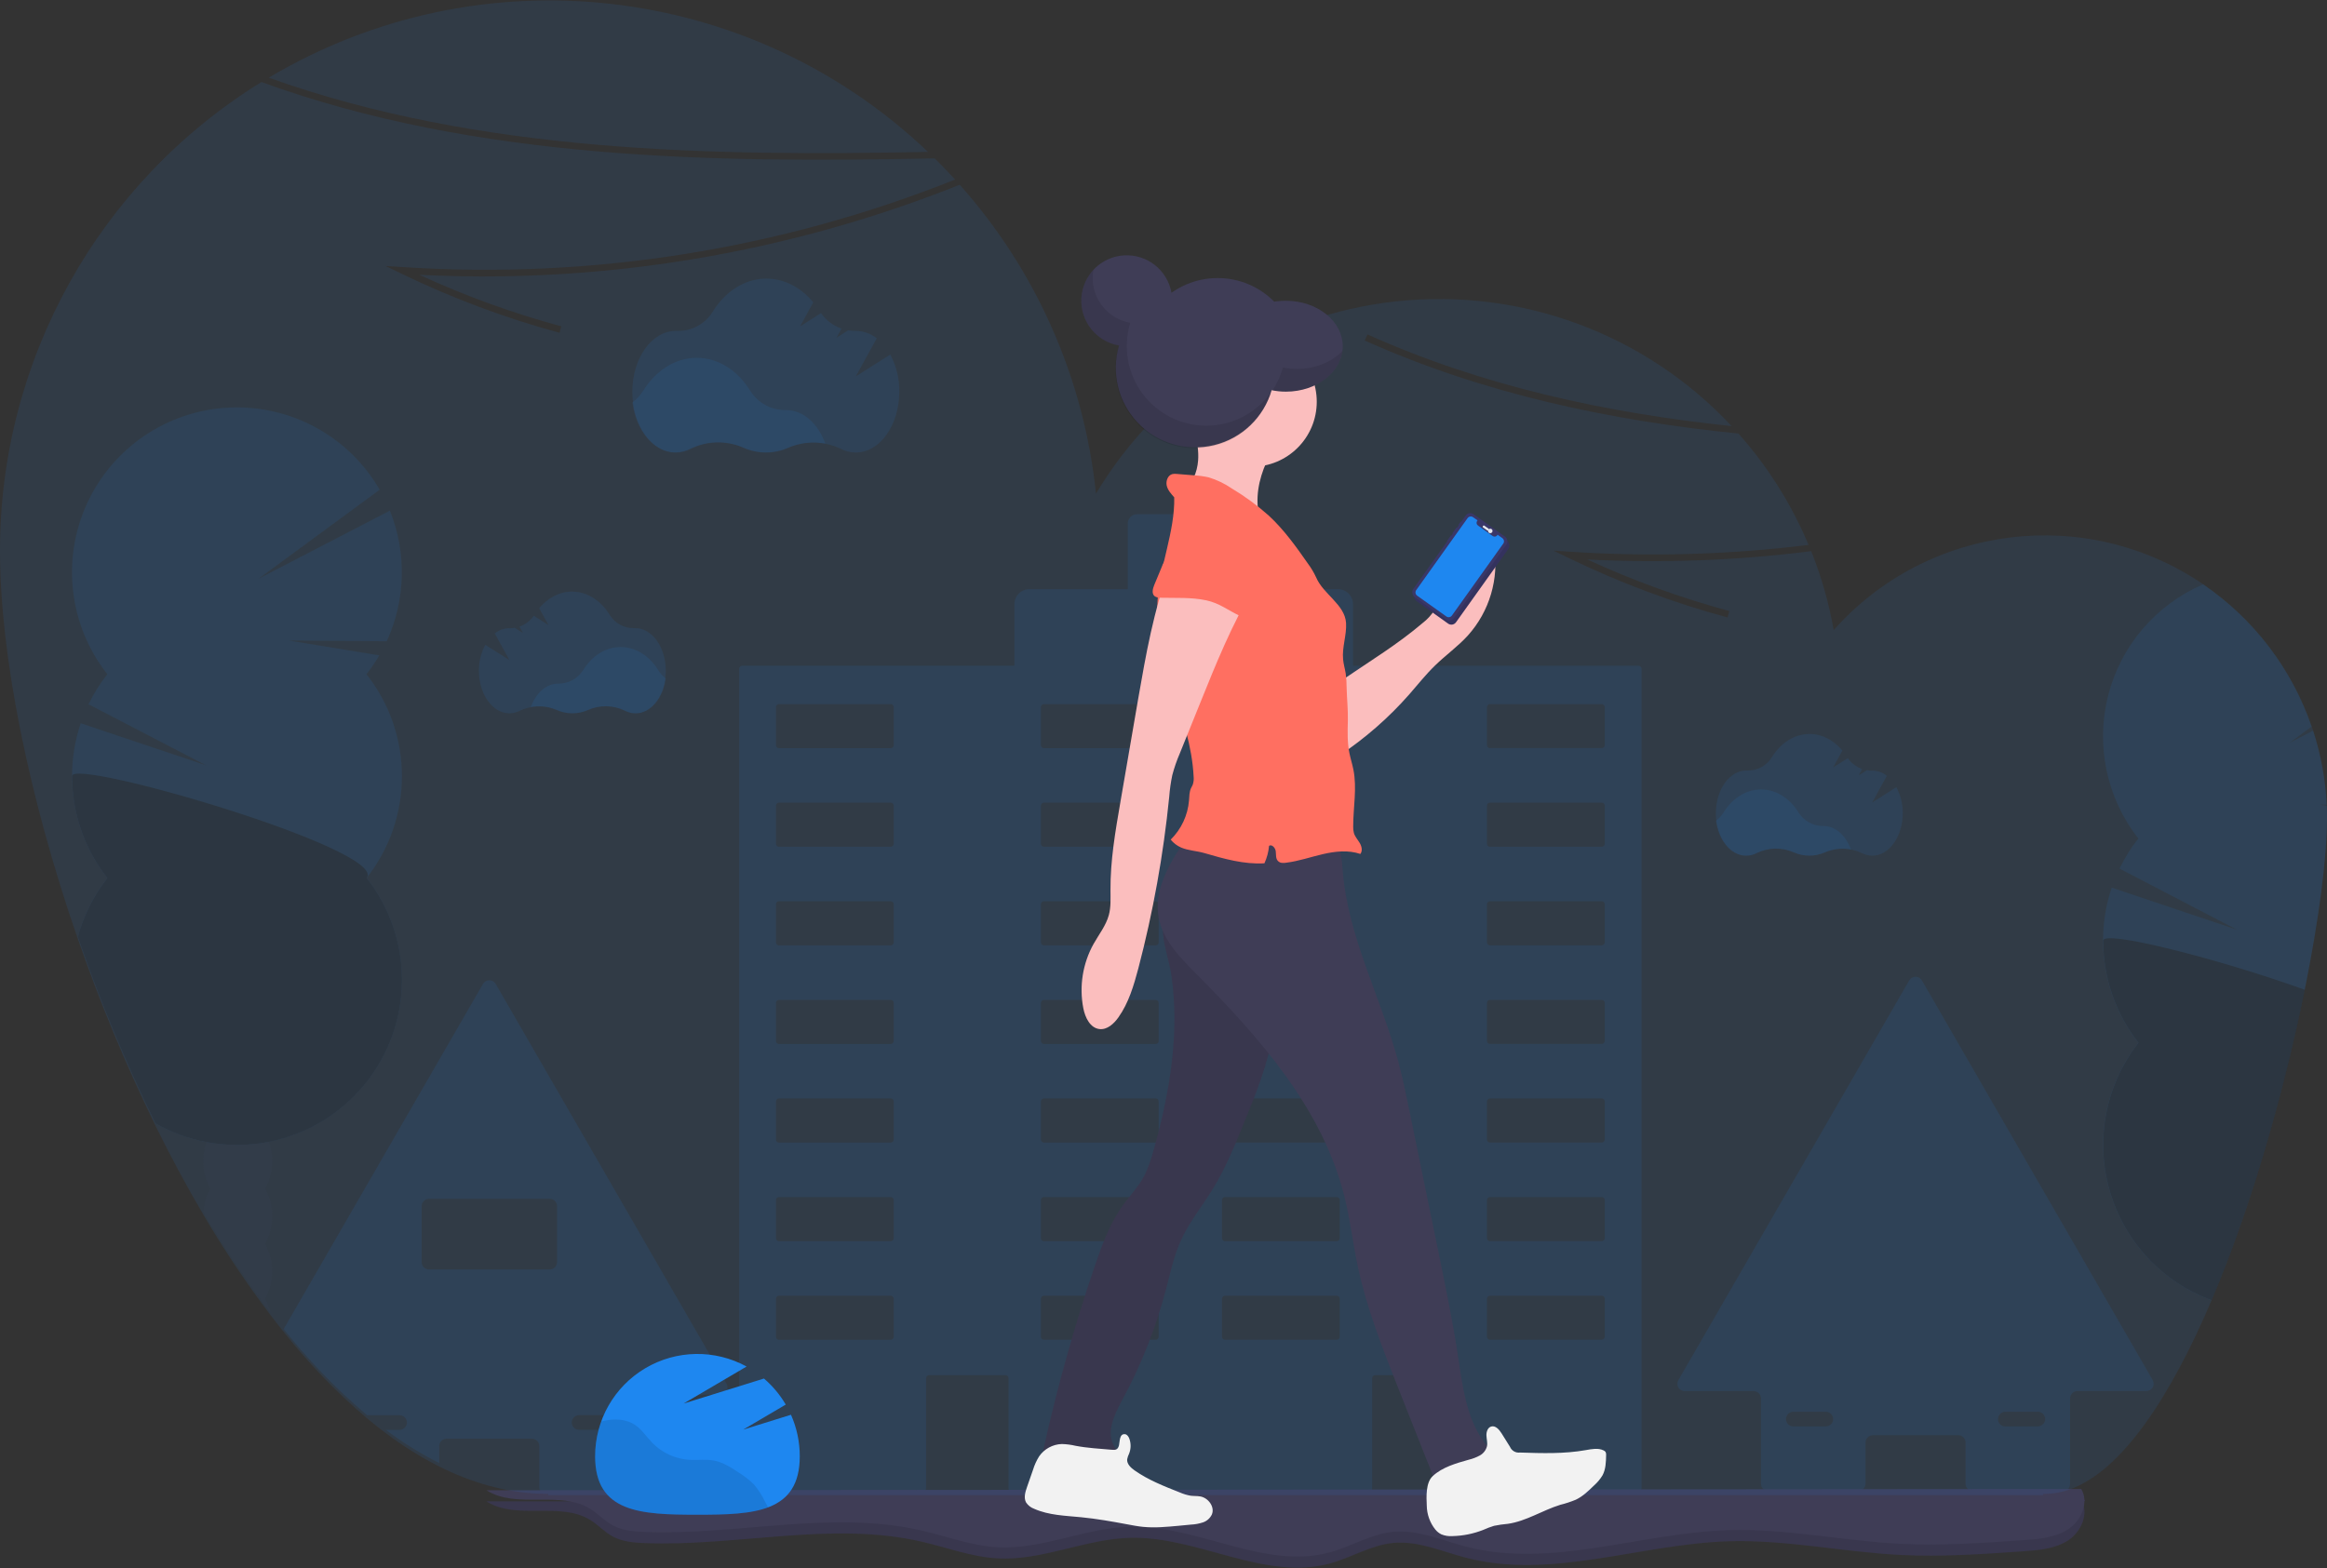 <?xml version="1.0" encoding="UTF-8"?>
<svg width="1046px" height="705px" viewBox="0 0 1046 705" version="1.1" xmlns="http://www.w3.org/2000/svg" xmlns:xlink="http://www.w3.org/1999/xlink">
    <rect x="0" y="0" width="1046" height="705" fill="#333333" stroke="none"/>
    <!-- Generator: Sketch 58 (84663) - https://sketch.com -->
    <title>Slice 1</title>
    <desc>Created with Sketch.</desc>
    <g id="Page-1" stroke="none" stroke-width="1" fill="none" fill-rule="evenodd">
        <g id="mobile-walker" fill-rule="nonzero">
            <path d="M417.15,68.3 C337.044,-8.05 215.889,-21.693 120.81,34.93 C215.79,68.93 320.59,70.18 417.15,68.3 L417.15,68.3 Z M967.64,620.48 L863.92,440.83 C863.332,439.802 862.239,439.168 861.055,439.168 C859.871,439.168 858.778,439.802 858.19,440.83 L754.47,620.48 C753.854,621.504 753.84,622.781 754.434,623.819 C755.027,624.856 756.135,625.491 757.33,625.48 L788.27,625.48 C790.096,625.485 791.575,626.964 791.58,628.79 L791.58,667.13 C791.58,668.954 793.056,670.434 794.88,670.44 L835.25,670.44 C837.078,670.44 838.56,668.958 838.56,667.13 L838.56,648.6 C838.56,646.777 840.037,645.3 841.86,645.3 L880.24,645.3 C882.064,645.3 883.544,646.776 883.55,648.6 L883.55,667.13 C883.55,668.958 885.032,670.44 886.86,670.44 L927.22,670.44 C929.048,670.44 930.53,668.958 930.53,667.13 L930.53,628.75 C930.53,626.922 932.012,625.44 933.84,625.44 L964.78,625.44 C965.96,625.437 967.049,624.806 967.638,623.783 C968.227,622.761 968.228,621.503 967.64,620.48 L967.64,620.48 Z M823,640.36 C822.385,640.993 821.542,641.353 820.66,641.36 L806.13,641.36 C804.302,641.36 802.82,639.878 802.82,638.05 C802.82,636.222 804.302,634.74 806.13,634.74 L820.69,634.74 C822.028,634.74 823.235,635.547 823.747,636.783 C824.259,638.02 823.976,639.443 823.03,640.39 L823,640.36 Z M918.28,640.36 C917.665,640.993 916.822,641.353 915.94,641.36 L901.42,641.36 C899.592,641.36 898.11,639.878 898.11,638.05 C898.11,636.222 899.592,634.74 901.42,634.74 L916,634.74 C917.338,634.74 918.545,635.547 919.057,636.783 C919.569,638.02 919.286,639.443 918.34,640.39 L918.28,640.36 Z M326.55,622.06 L222.83,442.41 C222.238,441.387 221.146,440.758 219.965,440.758 C218.784,440.758 217.692,441.387 217.1,442.41 L127.51,597.58 C138.703,611.685 151.26,624.651 165,636.29 L179.6,636.29 C181.428,636.29 182.91,637.772 182.91,639.6 C182.91,641.428 181.428,642.91 179.6,642.91 L173.44,642.91 C180.985,648.584 189.016,653.58 197.44,657.84 L197.44,650.19 C197.44,648.362 198.922,646.88 200.75,646.88 L239.13,646.88 C240.954,646.886 242.43,648.366 242.43,650.19 L242.43,668.71 C242.428,669.191 242.534,669.666 242.74,670.1 C243.281,671.269 244.452,672.02 245.74,672.02 L286.11,672.02 C287.149,672.024 288.127,671.529 288.74,670.69 C289.184,670.119 289.421,669.413 289.41,668.69 L289.41,630.34 C289.41,628.512 290.892,627.03 292.72,627.03 L323.66,627.03 C324.848,627.039 325.95,626.411 326.548,625.384 C327.145,624.357 327.146,623.088 326.55,622.06 L326.55,622.06 Z M258,637.26 C258.615,636.627 259.458,636.267 260.34,636.26 L274.9,636.26 C276.728,636.26 278.21,637.742 278.21,639.57 C278.21,641.398 276.728,642.88 274.9,642.88 L260.33,642.88 C258.992,642.88 257.785,642.073 257.273,640.837 C256.761,639.6 257.044,638.177 257.99,637.23 L258,637.26 Z M192.85,570.78 C191.022,570.78 189.54,569.298 189.54,567.47 L189.54,542.33 C189.54,540.502 191.022,539.02 192.85,539.02 L247.1,539.02 C248.924,539.026 250.4,540.506 250.4,542.33 L250.4,567.47 C250.4,569.294 248.924,570.774 247.1,570.78 L192.85,570.78 Z M736.53,299.34 L608.18,299.34 L608.18,271.58 C608.18,267.913 605.207,264.94 601.54,264.94 L563.85,264.94 L563.85,235.37 C563.85,233.061 561.979,231.19 559.67,231.19 L511.12,231.19 C508.811,231.19 506.94,233.061 506.94,235.37 L506.94,264.93 L462.63,264.93 C458.963,264.93 455.99,267.903 455.99,271.57 L455.99,299.33 L333.6,299.33 C332.858,299.335 332.26,299.938 332.26,300.68 L332.26,669.21 C332.26,669.952 332.858,670.555 333.6,670.56 L414.94,670.56 C415.298,670.56 415.641,670.418 415.895,670.165 C416.148,669.911 416.29,669.568 416.29,669.21 L416.29,619.63 C416.295,618.887 416.897,618.285 417.64,618.28 L452,618.28 C452.743,618.285 453.345,618.887 453.35,619.63 L453.35,669.21 C453.35,669.952 453.948,670.555 454.69,670.56 L615.44,670.56 C616.183,670.555 616.785,669.953 616.79,669.21 L616.79,619.63 C616.79,618.888 617.388,618.285 618.13,618.28 L652.49,618.28 C653.236,618.28 653.84,618.884 653.84,619.63 L653.84,669.21 C653.845,669.953 654.447,670.555 655.19,670.56 L736.53,670.56 C737.273,670.555 737.875,669.953 737.88,669.21 L737.88,300.69 C737.875,299.947 737.273,299.345 736.53,299.34 L736.53,299.34 Z M401.73,601.06 C401.73,601.8 401.13,602.4 400.39,602.4 L350.15,602.4 C349.793,602.403 349.449,602.263 349.196,602.011 C348.943,601.759 348.8,601.417 348.8,601.06 L348.8,583.93 C348.8,583.184 349.404,582.58 350.15,582.58 L400.39,582.58 C401.132,582.585 401.73,583.188 401.73,583.93 L401.73,601.06 Z M401.73,556.72 C401.733,557.077 401.593,557.421 401.341,557.674 C401.089,557.927 400.747,558.07 400.39,558.07 L350.15,558.07 C349.791,558.073 349.446,557.931 349.192,557.678 C348.939,557.424 348.797,557.079 348.8,556.72 L348.8,539.57 C348.797,539.211 348.939,538.866 349.192,538.612 C349.446,538.359 349.791,538.217 350.15,538.22 L400.39,538.22 C400.747,538.22 401.089,538.363 401.341,538.616 C401.593,538.869 401.733,539.213 401.73,539.57 L401.73,556.72 Z M401.73,512.39 C401.73,513.132 401.132,513.735 400.39,513.74 L350.15,513.74 C349.404,513.74 348.8,513.136 348.8,512.39 L348.8,495.23 C348.8,494.484 349.404,493.88 350.15,493.88 L400.39,493.88 C401.132,493.885 401.73,494.488 401.73,495.23 L401.73,512.39 Z M401.73,468.05 C401.733,468.407 401.593,468.751 401.341,469.004 C401.089,469.257 400.747,469.4 400.39,469.4 L350.15,469.4 C349.791,469.403 349.446,469.261 349.192,469.008 C348.939,468.754 348.797,468.409 348.8,468.05 L348.8,450.93 C348.797,450.571 348.939,450.226 349.192,449.972 C349.446,449.719 349.791,449.577 350.15,449.58 L400.39,449.58 C400.747,449.58 401.089,449.723 401.341,449.976 C401.593,450.229 401.733,450.573 401.73,450.93 L401.73,468.05 Z M401.73,423.72 C401.73,424.462 401.132,425.065 400.39,425.07 L350.15,425.07 C349.404,425.07 348.8,424.466 348.8,423.72 L348.8,406.56 C348.8,406.203 348.943,405.861 349.196,405.609 C349.449,405.357 349.793,405.217 350.15,405.22 L400.39,405.22 C401.13,405.22 401.73,405.82 401.73,406.56 L401.73,423.72 Z M401.73,379.39 C401.73,380.13 401.13,380.73 400.39,380.73 L350.15,380.73 C349.793,380.733 349.449,380.593 349.196,380.341 C348.943,380.089 348.8,379.747 348.8,379.39 L348.8,362.23 C348.8,361.484 349.404,360.88 350.15,360.88 L400.39,360.88 C401.132,360.885 401.73,361.488 401.73,362.23 L401.73,379.39 Z M401.73,335.05 C401.733,335.407 401.593,335.751 401.341,336.004 C401.089,336.257 400.747,336.4 400.39,336.4 L350.15,336.4 C349.791,336.403 349.446,336.261 349.192,336.008 C348.939,335.754 348.797,335.409 348.8,335.05 L348.8,317.93 C348.797,317.571 348.939,317.226 349.192,316.972 C349.446,316.719 349.791,316.577 350.15,316.58 L400.39,316.58 C400.747,316.58 401.089,316.723 401.341,316.976 C401.593,317.229 401.733,317.573 401.73,317.93 L401.73,335.05 Z M520.84,601.05 C520.84,601.407 520.697,601.749 520.444,602.001 C520.191,602.253 519.847,602.393 519.49,602.39 L469.25,602.39 C468.508,602.39 467.905,601.792 467.9,601.05 L467.9,583.93 C467.905,583.187 468.507,582.585 469.25,582.58 L519.49,582.58 C519.848,582.58 520.191,582.722 520.445,582.975 C520.698,583.229 520.84,583.572 520.84,583.93 L520.84,601.05 Z M520.84,556.71 C520.843,557.069 520.701,557.414 520.448,557.668 C520.194,557.921 519.849,558.063 519.49,558.06 L469.25,558.06 C468.504,558.06 467.9,557.456 467.9,556.71 L467.9,539.57 C467.9,539.212 468.042,538.869 468.295,538.615 C468.549,538.362 468.892,538.22 469.25,538.22 L519.49,538.22 C519.849,538.217 520.194,538.359 520.448,538.612 C520.701,538.866 520.843,539.211 520.84,539.57 L520.84,556.71 Z M520.84,512.38 C520.84,513.126 520.236,513.73 519.49,513.73 L469.25,513.73 C468.507,513.725 467.905,513.123 467.9,512.38 L467.9,495.23 C467.905,494.487 468.507,493.885 469.25,493.88 L519.49,493.88 C520.236,493.88 520.84,494.484 520.84,495.23 L520.84,512.38 Z M520.84,468.04 C520.843,468.399 520.701,468.744 520.448,468.998 C520.194,469.251 519.849,469.393 519.49,469.39 L469.25,469.39 C468.504,469.39 467.9,468.786 467.9,468.04 L467.9,450.93 C467.9,450.572 468.042,450.229 468.295,449.975 C468.549,449.722 468.892,449.58 469.25,449.58 L519.49,449.58 C519.849,449.577 520.194,449.719 520.448,449.972 C520.701,450.226 520.843,450.571 520.84,450.93 L520.84,468.04 Z M520.84,423.71 C520.84,424.456 520.236,425.06 519.49,425.06 L469.25,425.06 C468.507,425.055 467.905,424.453 467.9,423.71 L467.9,406.56 C467.905,405.818 468.508,405.22 469.25,405.22 L519.49,405.22 C519.847,405.217 520.191,405.357 520.444,405.609 C520.697,405.861 520.84,406.203 520.84,406.56 L520.84,423.71 Z M520.84,379.38 C520.84,379.737 520.697,380.079 520.444,380.331 C520.191,380.583 519.847,380.723 519.49,380.72 L469.25,380.72 C468.508,380.72 467.905,380.122 467.9,379.38 L467.9,362.23 C467.905,361.487 468.507,360.885 469.25,360.88 L519.49,360.88 C520.236,360.88 520.84,361.484 520.84,362.23 L520.84,379.38 Z M520.84,335.04 C520.843,335.399 520.701,335.744 520.448,335.998 C520.194,336.251 519.849,336.393 519.49,336.39 L469.25,336.39 C468.504,336.39 467.9,335.786 467.9,335.04 L467.9,317.93 C467.9,317.572 468.042,317.229 468.295,316.975 C468.549,316.722 468.892,316.58 469.25,316.58 L519.49,316.58 C519.849,316.577 520.194,316.719 520.448,316.972 C520.701,317.226 520.843,317.571 520.84,317.93 L520.84,335.04 Z M602.23,601.04 C602.23,601.397 602.087,601.739 601.834,601.991 C601.581,602.243 601.237,602.383 600.88,602.38 L550.64,602.38 C549.898,602.38 549.295,601.782 549.29,601.04 L549.29,583.93 C549.295,583.187 549.897,582.585 550.64,582.58 L600.88,582.58 C601.626,582.58 602.23,583.184 602.23,583.93 L602.23,601.04 Z M602.23,556.7 C602.233,557.059 602.091,557.404 601.838,557.658 C601.584,557.911 601.239,558.053 600.88,558.05 L550.64,558.05 C550.282,558.05 549.939,557.908 549.685,557.655 C549.432,557.401 549.29,557.058 549.29,556.7 L549.29,539.57 C549.29,538.824 549.894,538.22 550.64,538.22 L600.88,538.22 C601.239,538.217 601.584,538.359 601.838,538.612 C602.091,538.866 602.233,539.211 602.23,539.57 L602.23,556.7 Z M602.23,512.37 C602.23,513.116 601.626,513.72 600.88,513.72 L550.64,513.72 C549.897,513.715 549.295,513.113 549.29,512.37 L549.29,495.23 C549.295,494.487 549.897,493.885 550.64,493.88 L600.88,493.88 C601.626,493.88 602.23,494.484 602.23,495.23 L602.23,512.37 Z M602.23,468.03 C602.233,468.389 602.091,468.734 601.838,468.988 C601.584,469.241 601.239,469.383 600.88,469.38 L550.64,469.38 C549.894,469.38 549.29,468.776 549.29,468.03 L549.29,450.93 C549.29,450.184 549.894,449.58 550.64,449.58 L600.88,449.58 C601.239,449.577 601.584,449.719 601.838,449.972 C602.091,450.226 602.233,450.571 602.23,450.93 L602.23,468.03 Z M602.23,423.7 C602.23,424.446 601.626,425.05 600.88,425.05 L550.64,425.05 C549.897,425.045 549.295,424.443 549.29,423.7 L549.29,406.56 C549.295,405.818 549.898,405.22 550.64,405.22 L600.88,405.22 C601.237,405.217 601.581,405.357 601.834,405.609 C602.087,405.861 602.23,406.203 602.23,406.56 L602.23,423.7 Z M602.23,379.37 C602.23,379.727 602.087,380.069 601.834,380.321 C601.581,380.573 601.237,380.713 600.88,380.71 L550.64,380.71 C549.898,380.71 549.295,380.112 549.29,379.37 L549.29,362.23 C549.295,361.487 549.897,360.885 550.64,360.88 L600.88,360.88 C601.626,360.88 602.23,361.484 602.23,362.23 L602.23,379.37 Z M602.23,335.03 C602.233,335.389 602.091,335.734 601.838,335.988 C601.584,336.241 601.239,336.383 600.88,336.38 L550.64,336.38 C550.282,336.38 549.939,336.238 549.685,335.985 C549.432,335.731 549.29,335.388 549.29,335.03 L549.29,317.93 C549.29,317.572 549.432,317.229 549.685,316.975 C549.939,316.722 550.282,316.58 550.64,316.58 L600.88,316.58 C601.239,316.577 601.584,316.719 601.838,316.972 C602.091,317.226 602.233,317.571 602.23,317.93 L602.23,335.03 Z M721.34,601.03 C721.335,601.772 720.732,602.37 719.99,602.37 L669.75,602.37 C669.393,602.373 669.049,602.233 668.796,601.981 C668.543,601.729 668.4,601.387 668.4,601.03 L668.4,583.93 C668.4,583.184 669.004,582.58 669.75,582.58 L720,582.58 C720.743,582.585 721.345,583.187 721.35,583.93 L721.34,601.03 Z M721.34,556.69 C721.34,557.436 720.736,558.04 719.99,558.04 L669.75,558.04 C669.391,558.043 669.046,557.901 668.792,557.648 C668.539,557.394 668.397,557.049 668.4,556.69 L668.4,539.57 C668.397,539.211 668.539,538.866 668.792,538.612 C669.046,538.359 669.391,538.217 669.75,538.22 L720,538.22 C720.746,538.22 721.35,538.824 721.35,539.57 L721.34,556.69 Z M721.34,512.36 C721.335,513.103 720.733,513.705 719.99,513.71 L669.75,513.71 C669.392,513.71 669.049,513.568 668.795,513.315 C668.542,513.061 668.4,512.718 668.4,512.36 L668.4,495.23 C668.4,494.484 669.004,493.88 669.75,493.88 L720,493.88 C720.743,493.885 721.345,494.487 721.35,495.23 L721.34,512.36 Z M721.34,468.02 C721.34,468.766 720.736,469.37 719.99,469.37 L669.75,469.37 C669.391,469.373 669.046,469.231 668.792,468.978 C668.539,468.724 668.397,468.379 668.4,468.02 L668.4,450.93 C668.397,450.571 668.539,450.226 668.792,449.972 C669.046,449.719 669.391,449.577 669.75,449.58 L720,449.58 C720.746,449.58 721.35,450.184 721.35,450.93 L721.34,468.02 Z M721.34,423.69 C721.335,424.433 720.733,425.035 719.99,425.04 L669.75,425.04 C669.392,425.04 669.049,424.898 668.795,424.645 C668.542,424.391 668.4,424.048 668.4,423.69 L668.4,406.56 C668.4,406.203 668.543,405.861 668.796,405.609 C669.049,405.357 669.393,405.217 669.75,405.22 L720,405.22 C720.742,405.22 721.345,405.818 721.35,406.56 L721.34,423.69 Z M721.34,379.36 C721.345,379.72 721.207,380.067 720.955,380.324 C720.704,380.581 720.36,380.727 720,380.73 L669.75,380.73 C669.393,380.733 669.049,380.593 668.796,380.341 C668.543,380.089 668.4,379.747 668.4,379.39 L668.4,362.23 C668.4,361.484 669.004,360.88 669.75,360.88 L720,360.88 C720.743,360.885 721.345,361.487 721.35,362.23 L721.34,379.36 Z M721.34,335.02 C721.34,335.766 720.736,336.37 719.99,336.37 L669.75,336.37 C669.391,336.373 669.046,336.231 668.792,335.978 C668.539,335.724 668.397,335.379 668.4,335.02 L668.4,317.93 C668.397,317.571 668.539,317.226 668.792,316.972 C669.046,316.719 669.391,316.577 669.75,316.58 L720,316.58 C720.746,316.58 721.35,317.184 721.35,317.93 L721.34,335.02 Z M371,199.46 C365.353,198.385 359.514,199.019 354.23,201.28 C347.789,204.151 340.427,204.133 334,201.23 C326.42,197.906 317.762,198.078 310.32,201.7 C308.217,202.808 305.877,203.391 303.5,203.4 C293.9,203.4 285.91,193.73 284.25,180.97 C286.168,179.572 287.798,177.817 289.05,175.8 C294.68,166.73 303.4,160.9 313.19,160.9 C322.98,160.9 331.59,166.66 337.19,175.63 C340.605,181.142 346.656,184.465 353.14,184.39 L353.39,184.39 C361.11,184.39 367.73,190.52 371,199.46 L371,199.46 Z" id="Shape" fill="#1E87F0" opacity="0.1"></path>
            <path d="M400.2,159.41 L384.68,169.25 L394.1,152.12 C391.43,149.989 388.126,148.81 384.71,148.77 L384.46,148.77 C383.382,148.786 382.304,148.705 381.24,148.53 L376,151.87 L378.26,147.77 C374.531,146.467 371.31,144.016 369.06,140.77 L359.64,146.77 L365.57,135.93 C360.06,129.32 352.64,125.27 344.48,125.27 C334.69,125.27 325.97,131.09 320.34,140.16 C316.945,145.701 310.834,148.989 304.34,148.77 L303.81,148.77 C293,148.77 284.24,161.02 284.24,176.14 C284.24,191.26 293,203.51 303.81,203.51 C306.189,203.504 308.53,202.917 310.63,201.8 C318.074,198.181 326.731,198.013 334.31,201.34 C340.719,204.2 348.041,204.2 354.45,201.34 C361.97,198.07 370.541,198.235 377.93,201.79 C380.01,202.879 382.322,203.452 384.67,203.46 C395.48,203.46 404.24,191.2 404.24,176.09 C404.309,170.28 402.92,164.545 400.2,159.41 L400.2,159.41 Z M832,381.93 C828.047,381.181 823.961,381.623 820.26,383.2 C815.774,385.206 810.646,385.206 806.16,383.2 C800.852,380.873 794.791,380.994 789.58,383.53 C788.11,384.307 786.473,384.715 784.81,384.72 C778.09,384.72 772.5,377.95 771.34,369.02 C772.68,368.038 773.82,366.809 774.7,365.4 C778.64,359.05 784.7,354.97 791.59,354.97 C798.48,354.97 804.48,358.97 808.42,365.28 C810.808,369.139 815.042,371.465 819.58,371.41 L819.76,371.41 C825.06,371.39 829.69,375.68 832,381.93 L832,381.93 Z" id="Shape" fill="#1E87F0" opacity="0.1"></path>
            <path d="M852.42,353.93 L841.56,360.82 L848.15,348.82 C846.281,347.331 843.969,346.507 841.58,346.48 L841.41,346.48 C840.656,346.489 839.904,346.432 839.16,346.31 L835.47,348.64 L837.05,345.78 C834.444,344.864 832.192,343.154 830.61,340.89 L824,345.05 L828.16,337.48 C824.31,332.85 819.16,330.01 813.4,330.01 C806.55,330.01 800.4,334.09 796.5,340.44 C794.125,344.301 789.861,346.591 785.33,346.44 L785,346.44 C777.44,346.44 771.3,355.01 771.3,365.59 C771.3,376.17 777.44,384.75 785,384.75 C786.663,384.745 788.3,384.337 789.77,383.56 C794.981,381.022 801.045,380.905 806.35,383.24 C810.839,385.233 815.961,385.233 820.45,383.24 C825.713,380.955 831.71,381.072 836.88,383.56 C838.339,384.316 839.957,384.713 841.6,384.72 C849.17,384.72 855.3,376.15 855.3,365.56 C855.324,361.504 854.334,357.506 852.42,353.93 L852.42,353.93 Z M238.62,317.93 C242.573,317.182 246.659,317.624 250.36,319.2 C254.842,321.207 259.968,321.207 264.45,319.2 C269.758,316.873 275.819,316.994 281.03,319.53 C282.501,320.305 284.137,320.714 285.8,320.72 C292.52,320.72 298.12,313.95 299.28,305.02 C297.938,304.04 296.797,302.811 295.92,301.4 C292,295.03 285.87,290.93 279,290.93 C272.13,290.93 266.12,294.93 262.18,301.24 C259.785,305.104 255.546,307.436 251,307.39 L250.83,307.39 C245.51,307.39 240.87,311.68 238.62,317.93 L238.62,317.93 Z" id="Shape" fill="#1E87F0" opacity="0.1"></path>
            <path d="M218.14,289.93 L229,296.79 L222.4,284.79 C224.269,283.302 226.581,282.479 228.97,282.45 L229.15,282.45 C229.904,282.459 230.656,282.402 231.4,282.28 L235.08,284.61 L233.5,281.75 C236.109,280.835 238.365,279.125 239.95,276.86 L246.54,281.04 L242.37,273.47 C246.23,268.84 251.42,266 257.14,266 C263.99,266 270.14,270.08 274.04,276.43 C276.414,280.293 280.679,282.583 285.21,282.43 L285.57,282.43 C293.14,282.43 299.27,291 299.27,301.58 C299.27,312.16 293.14,320.74 285.57,320.74 C283.907,320.733 282.271,320.324 280.8,319.55 C275.589,317.012 269.525,316.895 264.22,319.23 C259.735,321.223 254.615,321.223 250.13,319.23 C244.863,316.945 238.864,317.061 233.69,319.55 C232.231,320.307 230.613,320.705 228.97,320.71 C221.41,320.71 215.27,312.14 215.27,301.55 C215.245,297.498 216.231,293.504 218.14,289.93 L218.14,289.93 Z" id="Path" fill="#1E87F0" opacity="0.1"></path>
            <path d="M218.68,675.06 C232.22,683.66 251.73,674.96 265.36,683.43 C268.88,685.61 271.72,688.82 275.36,690.8 C279.73,693.19 284.87,693.62 289.84,693.8 C331.46,695.41 373.78,683.8 414.36,693.18 C425.71,695.8 436.81,700.06 448.44,700.68 C468.53,701.77 487.78,691.97 507.89,691.43 C538.39,690.61 568.36,711.02 597.79,702.97 C607.47,700.32 616.35,694.67 626.34,693.72 C637.47,692.72 648.17,697.57 658.99,700.4 C697.36,710.4 737.32,694.2 776.99,692.99 C802.86,692.2 828.48,697.84 854.33,699.14 C872.71,700.06 891.13,698.77 909.49,697.49 C916.49,697 923.82,696.4 929.68,692.56 C935.54,688.72 939.14,680.47 935.52,674.47 L218.68,675.06 Z" id="Path" fill="#3F3D56"></path>
            <path d="M218.68,675.06 C232.22,683.66 251.73,674.96 265.36,683.43 C268.88,685.61 271.72,688.82 275.36,690.8 C279.73,693.19 284.87,693.62 289.84,693.8 C331.46,695.41 373.78,683.8 414.36,693.18 C425.71,695.8 436.81,700.06 448.44,700.68 C468.53,701.77 487.78,691.97 507.89,691.43 C538.39,690.61 568.36,711.02 597.79,702.97 C607.47,700.32 616.35,694.67 626.34,693.72 C637.47,692.72 648.17,697.57 658.99,700.4 C697.36,710.4 737.32,694.2 776.99,692.99 C802.86,692.2 828.48,697.84 854.33,699.14 C872.71,700.06 891.13,698.77 909.49,697.49 C916.49,697 923.82,696.4 929.68,692.56 C935.54,688.72 939.14,680.47 935.52,674.47 L218.68,675.06 Z" id="Path" fill="#000000" opacity="0.1"></path>
            <path d="M218.68,670.06 C232.22,678.66 251.73,669.96 265.36,678.43 C268.88,680.61 271.72,683.82 275.36,685.8 C279.73,688.19 284.87,688.62 289.84,688.8 C331.46,690.41 373.78,678.8 414.36,688.18 C425.71,690.8 436.81,695.06 448.44,695.68 C468.53,696.77 487.78,686.97 507.89,686.43 C538.39,685.61 568.36,706.02 597.79,697.97 C607.47,695.32 616.35,689.67 626.34,688.72 C637.47,687.72 648.17,692.57 658.99,695.4 C697.36,705.4 737.32,689.2 776.99,687.99 C802.86,687.2 828.48,692.84 854.33,694.14 C872.71,695.06 891.13,693.77 909.49,692.49 C916.49,692 923.82,691.4 929.68,687.56 C935.54,683.72 939.14,675.47 935.52,669.47 L218.68,670.06 Z" id="Path" fill="#3F3D56"></path>
            <g id="Group" opacity="0.1" transform="translate(32, 183)">
                <path d="M90.35,363.86 C90.391,368.2 89.276,372.473 87.12,376.24 C91.427,383.932 91.427,393.308 87.12,401 C88.215,402.873 89.037,404.894 89.56,407 C78.644,392.612 68.596,377.585 59.47,362 C59.69,358.283 60.772,354.667 62.63,351.44 C60.474,347.673 59.359,343.4 59.4,339.06 C59.387,336.127 59.881,333.214 60.86,330.45 C61.326,329.139 61.919,327.876 62.63,326.68 C65.45,321.89 69.89,318.8 74.87,318.8 C79.85,318.8 84.3,321.89 87.12,326.68 C87.806,327.842 88.385,329.063 88.85,330.33 C89.853,333.131 90.36,336.085 90.35,339.06 C90.391,343.4 89.276,347.673 87.12,351.44 C89.283,355.219 90.398,359.506 90.35,363.86 L90.35,363.86 Z" id="Path" fill="#3F3D56"></path>
                <ellipse id="Oval" fill="#3F3D56" cx="74.87" cy="314.35" rx="15.47" ry="20.26"></ellipse>
                <ellipse id="Oval" fill="#3F3D56" cx="74.87" cy="289.59" rx="15.47" ry="20.26"></ellipse>
                <path d="M148.67,165.93 C148.696,182.559 143.103,198.708 132.8,211.76 C148.757,232.049 153.011,259.177 144.031,283.376 C135.05,307.576 114.129,325.362 88.8,330.33 C87.02,330.69 85.21,330.97 83.38,331.19 C77.735,331.865 72.032,331.895 66.38,331.28 C64.5,331.08 62.643,330.803 60.81,330.45 C52.726,328.956 44.951,326.113 37.81,322.04 C24.5,294.85 12.875,266.867 3,238.25 C5.598,228.626 10.119,219.628 16.29,211.8 C0.792,192.112 -3.721,165.931 4.29,142.19 L60.57,161.08 L7.79,133.66 C10.114,128.864 12.947,124.331 16.24,120.14 C-0.917,98.336 -4.462,68.776 7.053,43.533 C18.569,18.29 43.216,1.591 70.929,0.256 C98.642,-1.08 124.781,13.172 138.67,37.19 L84.26,77.19 L143.26,46.59 C150.884,65.529 150.371,86.772 141.84,105.32 L97.84,104.99 L138.5,111.67 C136.774,114.626 134.846,117.459 132.73,120.15 C143.047,133.18 148.663,149.31 148.67,165.93 L148.67,165.93 Z" id="Path" fill="#1E87F0"></path>
                <path d="M148.67,257.63 C148.664,293.053 123.605,323.524 88.85,330.37 C87.07,330.73 85.26,331.01 83.43,331.23 C77.785,331.905 72.082,331.935 66.43,331.32 C64.55,331.12 62.693,330.843 60.86,330.49 C52.776,328.996 45.001,326.153 37.86,322.08 C24.532,294.878 12.89,266.882 3,238.25 C5.598,228.626 10.119,219.628 16.29,211.8 C5.982,198.736 0.389,182.572 0.42,165.93 C0.42,157.61 142.74,199.15 132.8,211.76 C143.112,224.823 148.705,240.988 148.67,257.63 L148.67,257.63 Z" id="Path" fill="#000000"></path>
            </g>
            <g id="Group" opacity="0.1" transform="translate(945, 262)">
                <path d="M69.9,265.58 C67,274.84 63.9,284.03 60.72,293.01 C59.836,290.363 59.39,287.59 59.4,284.8 C59.4,275.87 63.8,268.29 69.9,265.58 L69.9,265.58 Z" id="Path" fill="#3F3D56"></path>
                <path d="M101,106.02 C101,123.57 97.46,151.3 91,183.02 C85.342,210.878 78.283,238.433 69.85,265.58 C66.95,274.84 63.85,284.03 60.67,293.01 C57.02,303.21 53.17,313.13 49.14,322.62 C26.792,314.416 9.718,296.014 3.208,273.114 C-3.301,250.215 1.539,225.583 16.23,206.85 C0.73,187.105 -3.781,160.88 4.23,137.09 L60.51,156.02 L7.73,128.54 C10.054,123.734 12.887,119.192 16.18,114.99 C1.932,96.823 -3.075,73.072 2.627,50.7 C8.329,28.327 24.095,9.87 45.3,0.74 C68.017,16.238 85.116,38.662 94.05,64.67 L84.3,71.93 L94.76,66.5 C98.269,77.282 100.317,88.485 100.85,99.81 L97.91,99.81 L100.91,100.3 C101,102.19 101,104.09 101,106.02 Z" id="Path" fill="#1E87F0"></path>
                <path d="M91.05,183.02 C85.392,210.878 78.333,238.433 69.9,265.58 C67,274.84 63.9,284.03 60.72,293.01 C57.07,303.21 53.22,313.13 49.19,322.62 C26.842,314.416 9.768,296.014 3.258,273.114 C-3.251,250.215 1.589,225.583 16.28,206.85 C5.983,193.761 0.396,177.584 0.42,160.93 C0.42,155.93 52.14,169.03 91.05,183.02 L91.05,183.02 Z" id="Path" fill="#000000"></path>
            </g>
            <path d="M1045.87,362.28 L1045.87,361.81 C1045.337,350.485 1043.289,339.282 1039.78,328.5 C1039.58,327.89 1039.38,327.27 1039.17,326.67 C1030.236,300.662 1013.137,278.238 990.42,262.74 C937.743,226.85 866.611,235.643 824.26,283.28 C822.118,271.141 818.73,259.255 814.15,247.81 C780.783,252.028 747.108,253.283 713.52,251.56 C734.103,261.051 755.444,268.801 777.32,274.73 L776.54,277.63 C751.989,270.964 728.113,262.025 705.22,250.93 L698.31,247.58 L705.97,248.08 C741.654,250.417 777.479,249.389 812.97,245.01 C805.291,226.696 794.641,209.775 781.45,194.93 C723.89,189.13 666.78,177.05 613.45,153.1 L614.68,150.37 C666.59,173.7 722.22,185.69 778.38,191.59 C739.84,150.276 684.118,129.485 627.935,135.457 C571.751,141.429 521.645,173.467 492.65,221.96 C487.33,170.378 465.904,121.78 431.41,83.06 C400.702,95.33 368.995,104.935 336.64,111.77 C287.981,122.112 238.182,126.075 188.5,123.56 C209.083,133.051 230.424,140.801 252.3,146.73 L251.52,149.63 C226.976,142.962 203.106,134.024 180.22,122.93 L173.31,119.58 L180.97,120.08 C265.655,125.642 350.512,112.198 429.33,80.73 C426.363,77.483 423.31,74.31 420.17,71.21 C321.75,73.21 214.56,72.21 117.52,36.88 C44.403,82.009 -0.08,161.827 -0,247.75 C-0,294.21 12.77,358.1 35,422.2 C44.906,450.888 56.565,478.941 69.91,506.2 C76.7,520 83.91,533.41 91.48,546.25 C100.607,561.834 110.655,576.861 121.57,591.25 C123.53,593.83 125.513,596.363 127.52,598.85 C138.706,613.007 151.26,626.027 165,637.72 C167.78,640.04 170.577,642.25 173.39,644.35 C180.931,650.05 188.962,655.07 197.39,659.35 C212.06,666.7 227.2,671.01 242.69,671.63 C243.93,671.68 245.18,671.71 246.42,671.71 L246.42,672.22 L918.42,672.22 L918.42,671.71 L918.92,671.71 C922.793,671.695 926.635,671.019 930.28,669.71 C954.04,661.28 975.92,627.43 994.11,584.65 C998.11,575.16 1001.99,565.24 1005.64,555.04 C1008.86,546.04 1011.92,536.87 1014.82,527.61 C1023.253,500.463 1030.312,472.908 1035.97,445.05 C1042.38,413.33 1045.97,385.6 1045.97,368.05 C1046,366.09 1046,364.19 1045.87,362.28 L1045.87,362.28 Z" id="Path" fill="#1E87F0" opacity="0.1"></path>
            <path d="M334.06,642.79 L353.2,631.53 C350.61,627.11 347.301,623.153 343.41,619.82 L307.3,631.05 L335.6,614.42 C321.347,606.612 304.033,606.905 290.051,615.189 C276.07,623.473 267.498,638.519 267.5,654.77 C267.5,680.17 288.09,681.05 313.5,681.05 C338.91,681.05 359.5,680.17 359.5,654.77 C359.509,648.338 358.163,641.977 355.55,636.1 L334.06,642.79 Z" id="Path" fill="#1E87F0"></path>
            <path d="M338.93,667.48 C336.893,665.44 334.616,663.654 332.15,662.16 C328.67,659.85 325.08,657.49 320.98,656.71 C317.38,656.02 313.67,656.6 309.98,656.39 C303.615,656.001 297.622,653.256 293.17,648.69 C290.56,645.99 288.5,642.69 285.36,640.6 C281.97,638.38 277.67,637.9 273.65,638.45 C272.483,638.616 271.328,638.853 270.19,639.16 C268.384,644.166 267.464,649.448 267.47,654.77 C267.47,680.17 288.06,681.05 313.47,681.05 C325.8,681.05 336.99,680.84 345.25,677.73 L343.87,675.15 C342.552,672.396 340.892,669.819 338.93,667.48 L338.93,667.48 Z" id="Path" fill="#000000" opacity="0.1"></path>
            <circle id="Oval" fill="#3F3D56" cx="547.34" cy="160.77" r="35.75"></circle>
            <path d="M526.6,438.87 C530.29,464.76 525.79,491.16 518.78,516.35 C517.47,521.04 516.06,525.77 513.61,529.98 C511.16,534.19 507.75,537.81 504.87,541.77 C498.87,550.03 495.35,559.77 492.06,569.41 C482.99,596.084 475.372,623.231 469.24,650.73 C468.871,651.857 468.871,653.073 469.24,654.2 C470.11,656.2 472.75,656.46 474.92,656.45 L502.98,656.3 C503.98,654.38 502.13,652.3 500.98,650.46 C496.98,644.24 500.82,636.16 504.35,629.65 C512.929,613.839 519.571,597.051 524.13,579.65 C526.05,572.32 527.61,564.83 530.73,557.92 C534.5,549.54 540.41,542.33 545.21,534.49 C550.79,525.38 554.86,515.49 558.9,505.56 C564.54,491.78 570.23,477.83 572.45,463.11 C574.54,449.29 573.51,435.21 572.15,421.3 C572.278,420.461 571.995,419.611 571.388,419.016 C570.782,418.422 569.927,418.155 569.09,418.3 L531.44,416.36 C523.68,415.96 521.84,414.26 523.02,421.88 C523.84,427.57 525.78,433.11 526.6,438.87 L526.6,438.87 Z" id="Path" fill="#3F3D56"></path>
            <path d="M526.6,438.87 C530.29,464.76 525.79,491.16 518.78,516.35 C517.47,521.04 516.06,525.77 513.61,529.98 C511.16,534.19 507.75,537.81 504.87,541.77 C498.87,550.03 495.35,559.77 492.06,569.41 C482.99,596.084 475.372,623.231 469.24,650.73 C468.871,651.857 468.871,653.073 469.24,654.2 C470.11,656.2 472.75,656.46 474.92,656.45 L502.98,656.3 C503.98,654.38 502.13,652.3 500.98,650.46 C496.98,644.24 500.82,636.16 504.35,629.65 C512.929,613.839 519.571,597.051 524.13,579.65 C526.05,572.32 527.61,564.83 530.73,557.92 C534.5,549.54 540.41,542.33 545.21,534.49 C550.79,525.38 554.86,515.49 558.9,505.56 C564.54,491.78 570.23,477.83 572.45,463.11 C574.54,449.29 573.51,435.21 572.15,421.3 C572.278,420.461 571.995,419.611 571.388,419.016 C570.782,418.422 569.927,418.155 569.09,418.3 L531.44,416.36 C523.68,415.96 521.84,414.26 523.02,421.88 C523.84,427.57 525.78,433.11 526.6,438.87 L526.6,438.87 Z" id="Path" fill="#000000" opacity="0.1"></path>
            <path d="M534,375.93 C526.35,386.93 518.33,399.59 520.87,412.76 C522.8,422.76 530.42,430.51 537.61,437.76 C566.35,466.62 594.61,498.68 604.39,538.23 C606.91,548.45 608.13,558.94 610.3,569.23 C614.24,587.93 621.3,605.81 628.3,623.58 L647.06,670.93 C658.979,671.223 669.808,664.03 674.16,652.93 C671.7,652.74 668.49,650.36 667.05,648.36 C659.05,637.29 657.41,623.05 655.36,609.55 C653.09,594.63 650.06,579.83 647.02,565.04 L633.58,499.6 C632.03,492.05 630.48,484.49 628.46,477.05 C620.64,448.23 605.82,421.05 603.53,391.25 C603.19,386.87 602.98,382.06 600.01,378.81 C596.89,375.38 591.77,374.81 587.14,374.54 C568.41,373.34 552.25,371.51 534,375.93 L534,375.93 Z" id="Path" fill="#3F3D56"></path>
            <path d="M483.47,650.06 C481.43,649.576 479.346,649.308 477.25,649.26 C473.178,649.404 469.412,651.461 467.09,654.81 C465.922,656.682 465.004,658.699 464.36,660.81 L461.65,668.59 C460.85,670.87 460.07,673.5 461.26,675.59 C462.145,676.888 463.42,677.872 464.9,678.4 C471.46,681.32 478.9,681.48 486,682.18 C492.94,682.86 499.82,684.08 506.67,685.36 C509.03,685.81 511.38,686.26 513.77,686.5 C519.11,687.04 524.49,686.5 529.83,686.02 L535.34,685.49 C537.184,685.41 539.009,685.074 540.76,684.49 C542.528,683.89 543.973,682.593 544.76,680.9 C546.12,677.53 543.2,673.54 539.63,672.84 C538.18,672.56 536.63,672.69 535.21,672.5 C533.544,672.214 531.919,671.727 530.37,671.05 C523.37,668.28 516.2,665.48 510,661.12 C508.28,659.91 506.48,658.22 506.67,656.12 C506.849,655.221 507.148,654.349 507.56,653.53 C508.401,651.384 508.429,649.005 507.64,646.84 C507.3,645.92 506.64,644.95 505.71,644.84 C503.07,644.52 503.39,648.37 503,649.84 C502.47,651.84 501.51,652.02 499.63,651.84 C494.23,651.35 488.83,651.08 483.47,650.06 L483.47,650.06 Z M641.34,676.93 C641.388,680.837 642.732,684.618 645.16,687.68 C645.902,688.593 646.829,689.34 647.88,689.87 C649.462,690.521 651.174,690.792 652.88,690.66 C657.64,690.556 662.344,689.605 666.77,687.85 C668.329,687.144 669.933,686.539 671.57,686.04 C673.631,685.618 675.714,685.318 677.81,685.14 C686.08,683.95 693.34,679.07 701.33,676.6 C703.717,676.008 706.057,675.24 708.33,674.3 C711.49,672.81 714.05,670.3 716.56,667.87 C718.04,666.558 719.314,665.031 720.34,663.34 C721.81,660.61 721.9,657.34 721.96,654.25 C722.014,653.767 721.931,653.278 721.72,652.84 C721.492,652.524 721.18,652.279 720.82,652.13 C718.39,650.93 715.51,651.53 712.82,652 C703.1,653.73 693.15,653.41 683.28,653.09 C681.355,653.355 679.492,652.292 678.74,650.5 L674.99,644.5 C673.92,642.78 672.22,640.81 670.28,641.4 C668.73,641.87 668.1,643.77 668.16,645.4 C668.22,647.03 668.72,648.65 668.41,650.24 C667.963,652.009 666.805,653.514 665.21,654.4 C663.635,655.257 661.954,655.902 660.21,656.32 C654.69,657.88 648.27,659.65 644,663.71 C640.86,666.59 641.15,673.04 641.34,676.93 L641.34,676.93 Z" id="Shape" fill="#F2F2F2"></path>
            <path d="M639.4,280.19 C641.553,278.545 643.401,276.534 644.86,274.25 C646.117,271.673 646.906,268.893 647.19,266.04 L648.76,256.12 C649.63,250.65 650.65,244.86 654.3,240.69 C657.95,236.52 665.22,235.03 668.93,239.15 C670.55,240.94 671.19,243.4 671.59,245.79 C673.901,260.225 669.556,274.93 659.77,285.79 C655.28,290.71 649.77,294.62 645.02,299.27 C640.88,303.27 637.29,307.86 633.47,312.21 C624.232,322.718 613.651,331.964 602,339.71 C602.14,332.27 603.09,324.29 602,316.9 C601.19,311.56 599,308.68 604.17,305.19 C616.17,297.03 628.28,289.65 639.4,280.19 L639.4,280.19 Z M538.56,207.01 C538.17,212.33 535.96,217.77 531.56,220.84 C544.02,225.2 556.31,230.007 568.43,235.26 C566.09,233.01 565.38,229.56 565.27,226.32 C564.96,217.85 567.89,209.52 572.17,202.22 C572.851,201.294 573.244,200.188 573.3,199.04 C573.16,196.68 570.36,195.59 568.06,195.04 C560.213,193.136 552.204,191.975 544.14,191.57 C540.69,191.46 536.6,190.37 537.38,194.76 C538.12,198.86 538.87,202.86 538.56,207.01 L538.56,207.01 Z" id="Shape" fill="#FBBEBE"></path>
            <circle id="Oval" fill="#FBBEBE" cx="562.66" cy="180.63" r="29.23"></circle>
            <path d="M591.6,259.58 C590.579,257.385 589.336,255.301 587.89,253.36 C582.59,245.75 577.15,238.15 570.35,231.85 C565.199,227.256 559.624,223.161 553.7,219.62 C550.504,217.429 546.989,215.743 543.28,214.62 C541.079,214.132 538.841,213.828 536.59,213.71 L529,213.09 C528.334,213.002 527.659,213.022 527,213.15 C524.94,213.67 524,216.23 524.44,218.3 C524.88,220.37 526.44,222.05 527.82,223.62 C528.16,239.11 521.27,254.39 520.34,269.86 C518.71,296.91 535.22,322.07 536.54,349.14 C536.676,350.363 536.546,351.601 536.16,352.77 C535.94,353.33 535.61,353.84 535.36,354.39 C534.58,356.09 534.61,358.02 534.47,359.89 C533.925,366.559 531.005,372.812 526.24,377.51 C527.478,379.047 529.07,380.262 530.88,381.05 C534.07,382.44 537.88,382.56 541.27,383.53 C550.11,386.11 559.17,388.71 568.36,388.16 C569.502,385.676 570.209,383.014 570.45,380.29 C571.75,379.48 573.25,381.21 573.45,382.73 C573.65,384.25 573.36,386.02 574.45,387.12 C575.54,388.22 576.92,388.05 578.25,387.88 C583.86,387.17 589.25,385.28 594.75,384.01 C600.25,382.74 606.13,382.13 611.48,383.95 C612.56,382.58 612.1,380.55 611.22,379.05 C610.34,377.55 609.09,376.23 608.59,374.56 C608.338,373.598 608.231,372.604 608.27,371.61 C608.27,363.06 610.03,354.42 608.36,346.03 C607.87,343.57 607.09,341.17 606.59,338.7 C605.59,333.91 605.74,328.97 605.87,324.08 C606,319.19 605.41,313.9 605.31,308.94 C605.307,306.89 605.173,304.843 604.91,302.81 C604.57,300.68 603.91,298.6 603.73,296.45 C603.19,290.99 605.39,285.57 605.06,280.09 C604.51,271.77 594.84,267.25 591.6,259.58 L591.6,259.58 Z" id="Path" fill="#FF6F61"></path>
            <path d="M525.63,255.66 C518.55,274.44 515.09,294.36 511.63,314.14 L503.63,360.6 C501.36,373.73 499.08,386.94 499.17,400.26 C499.17,404 499.41,407.81 498.43,411.42 C497.15,416.16 493.97,420.11 491.56,424.42 C486.67,433.222 485.041,443.466 486.96,453.35 C487.78,457.5 490.02,462.21 494.23,462.69 C497.69,463.07 500.68,460.32 502.7,457.48 C507.34,450.97 509.64,443.11 511.7,435.37 C518.332,410.075 522.969,384.3 525.57,358.28 C525.817,354.986 526.282,351.713 526.96,348.48 C527.843,345.147 528.973,341.885 530.34,338.72 C533.4,331.133 536.463,323.547 539.53,315.96 C546.6,298.43 553.71,280.82 563.42,264.6 C553.82,261.84 543.83,258.6 534.23,255.87 C531.46,255.05 528.49,255.54 525.63,255.66 L525.63,255.66 Z" id="Path" fill="#FBBEBE"></path>
            <path d="M542.27,269.93 C535.55,268.48 528.6,268.93 521.74,268.76 C520.766,268.831 519.795,268.578 518.98,268.04 C517.59,266.85 518.18,264.62 518.88,262.93 L522.2,254.93 C522.745,253.276 523.654,251.766 524.86,250.51 C526.55,249.01 528.93,248.64 531.17,248.37 C538.46,247.53 545.96,247.25 553.03,249.22 C560.1,251.19 566.75,255.67 569.91,262.3 C571.23,265.06 571.84,268.54 570.09,271.05 C567.49,274.78 561.66,278.95 557.31,276.91 C552.1,274.44 548.11,271.17 542.27,269.93 L542.27,269.93 Z" id="Path" fill="#FF6F61"></path>
            <path d="M578,135.23 C572.224,135.168 566.556,136.802 561.7,139.93 C552.339,131.06 538.926,127.919 526.6,131.71 C524.818,121.484 515.65,114.219 505.288,114.822 C494.925,115.424 486.661,123.702 486.076,134.066 C485.491,144.43 492.771,153.585 503,155.35 C499.411,167.608 502.635,180.849 511.456,190.086 C520.277,199.323 533.356,203.152 545.766,200.131 C558.176,197.11 568.031,187.698 571.62,175.44 C573.729,175.872 575.877,176.09 578.03,176.09 C592.13,176.09 603.57,166.94 603.57,155.66 C603.57,144.38 592.08,135.23 578,135.23 L578,135.23 Z" id="Path" fill="#3F3D56"></path>
            <path d="M583.09,165.87 C580.937,165.876 578.788,165.658 576.68,165.22 C575.678,168.878 574.099,172.351 572,175.51 C573.977,175.891 575.986,176.085 578,176.09 C591.18,176.09 602,168.09 603.39,157.85 C598.7,162.73 591.35,165.87 583.09,165.87 L583.09,165.87 Z M542.23,191.41 C530.887,191.394 520.223,186.003 513.484,176.878 C506.745,167.754 504.729,155.976 508.05,145.13 C498.283,143.412 491.16,134.927 491.16,125.01 C491.158,123.782 491.268,122.557 491.49,121.35 C486.409,126.839 484.734,134.666 487.123,141.753 C489.512,148.841 495.583,154.057 502.95,155.35 C497.218,174.169 507.769,194.083 526.559,199.911 C545.349,205.739 565.316,195.29 571.24,176.53 C564.534,185.876 553.733,191.416 542.23,191.41 L542.23,191.41 Z" id="Shape" fill="#000000" opacity="0.1"></path>
            <rect id="Rectangle" fill="#3A3768" transform="translate(670.957, 253.468) rotate(35.51) translate(-670.957, -253.468) " x="670.622" y="250.698" width="1" height="5.54" rx="0.34"></rect>
            <rect id="Rectangle" fill="#3A3768" transform="translate(656.265, 235.361) rotate(35.51) translate(-656.265, -235.361) " x="656.075" y="234.451" width="1" height="1.82" rx="0.19"></rect>
            <rect id="Rectangle" fill="#3A3768" transform="translate(653.926, 238.643) rotate(35.51) translate(-653.926, -238.643) " x="653.716" y="237.058" width="1" height="3.17" rx="0.21"></rect>
            <rect id="Rectangle" fill="#3A3768" transform="translate(651.439, 242.142) rotate(35.51) translate(-651.439, -242.142) " x="651.239" y="240.542" width="1" height="3.2" rx="0.2"></rect>
            <rect id="Rectangle" fill="#3A3768" transform="translate(657.12, 256.724) rotate(35.51) translate(-657.12, -256.724) " x="645.88" y="233.879" width="22.48" height="45.69" rx="2.52"></rect>
            <rect id="Rectangle" fill="#000000" opacity="0.1" transform="translate(657.12, 256.724) rotate(35.51) translate(-657.12, -256.724) " x="645.88" y="233.879" width="22.48" height="45.69" rx="2.52"></rect>
            <rect id="Rectangle" fill="#3A3768" transform="translate(656.194, 254.859) rotate(35.51) translate(-656.194, -254.859) " x="644.954" y="232.014" width="22.48" height="45.69" rx="2.52"></rect>
            <path d="M675.28,241.93 L673.19,240.43 L673.01,240.68 C672.547,241.317 671.662,241.472 671.01,241.03 L664.33,236.26 C663.67,235.788 663.518,234.87 663.99,234.21 L664.17,233.96 L662.17,232.56 C661.786,232.283 661.307,232.171 660.84,232.247 C660.372,232.324 659.955,232.584 659.68,232.97 L636.6,265.32 C636.029,266.122 636.212,267.234 637.01,267.81 L650.15,277.18 C650.535,277.456 651.015,277.567 651.482,277.488 C651.95,277.409 652.366,277.147 652.64,276.76 L675.72,244.42 C675.994,244.032 676.102,243.551 676.019,243.083 C675.936,242.616 675.67,242.2 675.28,241.93 L675.28,241.93 Z" id="Path" fill="#1E87F0"></path>
            <rect id="Rectangle" fill="#E6E8EC" transform="translate(667.992, 237.295) rotate(35.51) translate(-667.992, -237.295) " x="666.422" y="236.975" width="3.14" height="1" rx="0.32"></rect>
            <circle id="Oval" fill="#E6E8EC" cx="669.9" cy="238.72" r="1"></circle>
        </g>
    </g>
</svg>